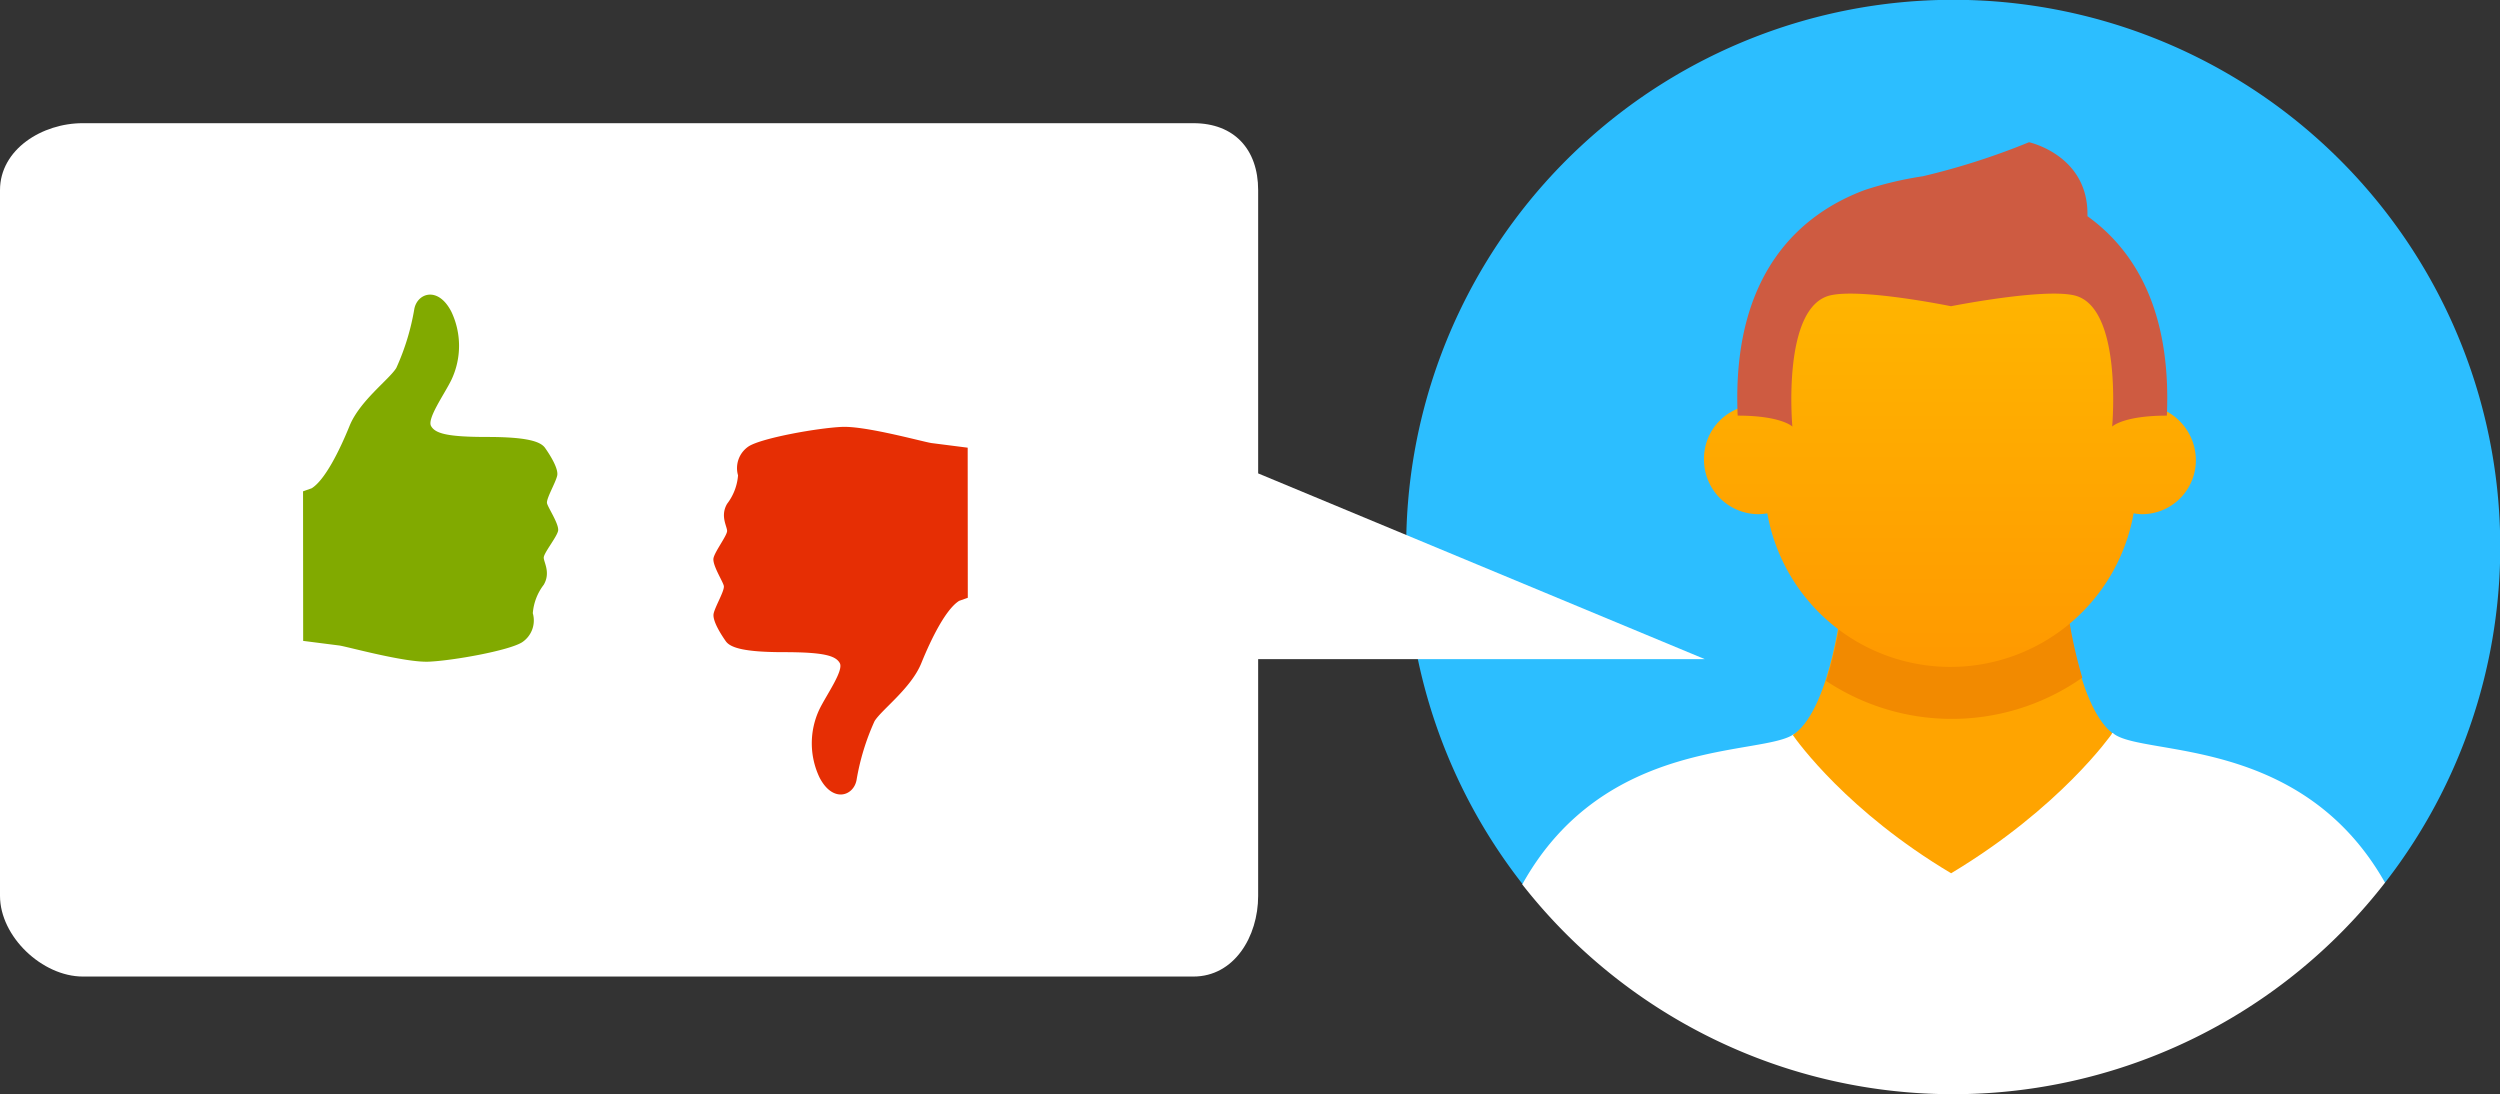 <svg id="Layer_1" data-name="Layer 1" xmlns="http://www.w3.org/2000/svg" xmlns:xlink="http://www.w3.org/1999/xlink" viewBox="0 0 228.51 100"><rect x="0" y="0" width="228.51" height="100" fill="#333333" stroke="none"/><defs><style>.cls-1{fill:#2cbeff;}.cls-2{fill:#fff;}.cls-3{fill:#ffa400;}.cls-4{fill:#f28a00;}.cls-5{fill:url(#linear-gradient);}.cls-6{fill:#ce5b41;}.cls-7{fill:#81aa00;}.cls-8{fill:#e62e04;}</style><linearGradient id="linear-gradient" x1="178.25" y1="61" x2="178.25" y2="20" gradientUnits="userSpaceOnUse"><stop offset="0" stop-color="#f90"/><stop offset="1" stop-color="#ffba00"/></linearGradient></defs><title>Artboard 22</title><path class="cls-1" d="M168.17,85.5l29.93-1L218,80.68a50,50,0,1,0-78.81.16Z"/><path class="cls-2" d="M218,80.68c-7.61-13.46-22-11.52-24.78-13.6l-.1-.09S179,71.5,176.67,70,164,67.08,164,67.08c-2.81,2.08-17.28.12-24.86,13.76A50,50,0,0,0,218,80.68Z"/><path class="cls-3" d="M193,67.12l.05-.13c-3.29-2.62-4.28-12.34-4.28-12.34l-2-6.59-8.16,1.25-8.19-1.25-2,6.59s-1,9.92-4.39,12.42l-.17.1c.43.62,5,7,14.48,12.65C188.33,73.83,193,67.12,193,67.12Z"/><path class="cls-4" d="M178.33,65.71a20.76,20.76,0,0,0,12-3.77,42.32,42.32,0,0,1-1.48-7.28l-2-6.59-8.16,1.25-8.19-1.25-2,6.59a41.91,41.91,0,0,1-1.58,7.58A20.74,20.74,0,0,0,178.33,65.71Z"/><path class="cls-5" d="M195.67,37a4.84,4.84,0,0,0-.67.05V37a17,17,0,0,0-34,0v.05a.78.78,0,0,0-.33-.05,4.93,4.93,0,0,0-4.92,5,5,5,0,0,0,5,5,5.24,5.24,0,0,0,.79-.08,17,17,0,0,0,33.48,0,5,5,0,0,0,.77.08,4.93,4.93,0,0,0,4.92-5A5.07,5.07,0,0,0,195.67,37Z"/><path class="cls-6" d="M190.8,19.76c.14-5.57-5.34-6.76-5.34-6.76a65.13,65.13,0,0,1-9.7,3.11,32.43,32.43,0,0,0-5.29,1.25c-5.66,2.1-12.22,7.39-11.64,20.63,4,0,5,1,5,1s-1-11,3.5-12c2.93-.65,11,1,11,1s8.3-1.65,11.23-1c4.5,1,3.5,12,3.5,12s1-1,5-1C198.49,28.21,195,22.78,190.8,19.76Z"/><path class="cls-2" d="M155.83,60.25,115,43.27V17.38c0-3.73-2.19-6.12-5.92-6.12H7.58C3.86,11.25,0,13.65,0,17.38v64.5c0,3.73,3.86,7.38,7.58,7.38h101.5c3.73,0,5.92-3.65,5.92-7.37V60.25Z"/><path class="cls-7" d="M27.71,58.58,31,59c.7.09,6,1.58,8.21,1.48s7.24-1,8.49-1.76a2.39,2.39,0,0,0,1-2.67,4.91,4.91,0,0,1,1-2.6c.65-1.11,0-2.06,0-2.48s1.18-1.86,1.31-2.44S50.09,46.41,50,46s.79-1.88.93-2.53-.7-1.95-1.11-2.53-1.62-1-5.29-1-4.75-.32-5.13-1,1.23-2.92,1.86-4.22a7.27,7.27,0,0,0,0-6.22c-1.21-2.37-3.11-1.72-3.39-.26a21.68,21.68,0,0,1-1.65,5.4c-.67,1.07-3.34,3-4.27,5.29s-2.25,4.94-3.46,5.7l-.79.28Z"/><path class="cls-8" d="M88.45,40.92l-3.29-.42c-.7-.09-6-1.58-8.21-1.48s-7.24,1-8.49,1.76a2.39,2.39,0,0,0-1,2.67,4.91,4.91,0,0,1-1,2.6c-.65,1.11,0,2.06,0,2.48S65.36,50.38,65.22,51s.85,2.13.94,2.55-.79,1.88-.93,2.53.7,1.95,1.11,2.53,1.62,1,5.29,1,4.75.32,5.13,1-1.23,2.92-1.86,4.22a7.27,7.27,0,0,0,0,6.22c1.21,2.37,3.11,1.72,3.39.26a21.68,21.68,0,0,1,1.65-5.4c.67-1.07,3.34-3,4.27-5.29s2.25-4.94,3.46-5.7l.79-.28Z"/></svg>